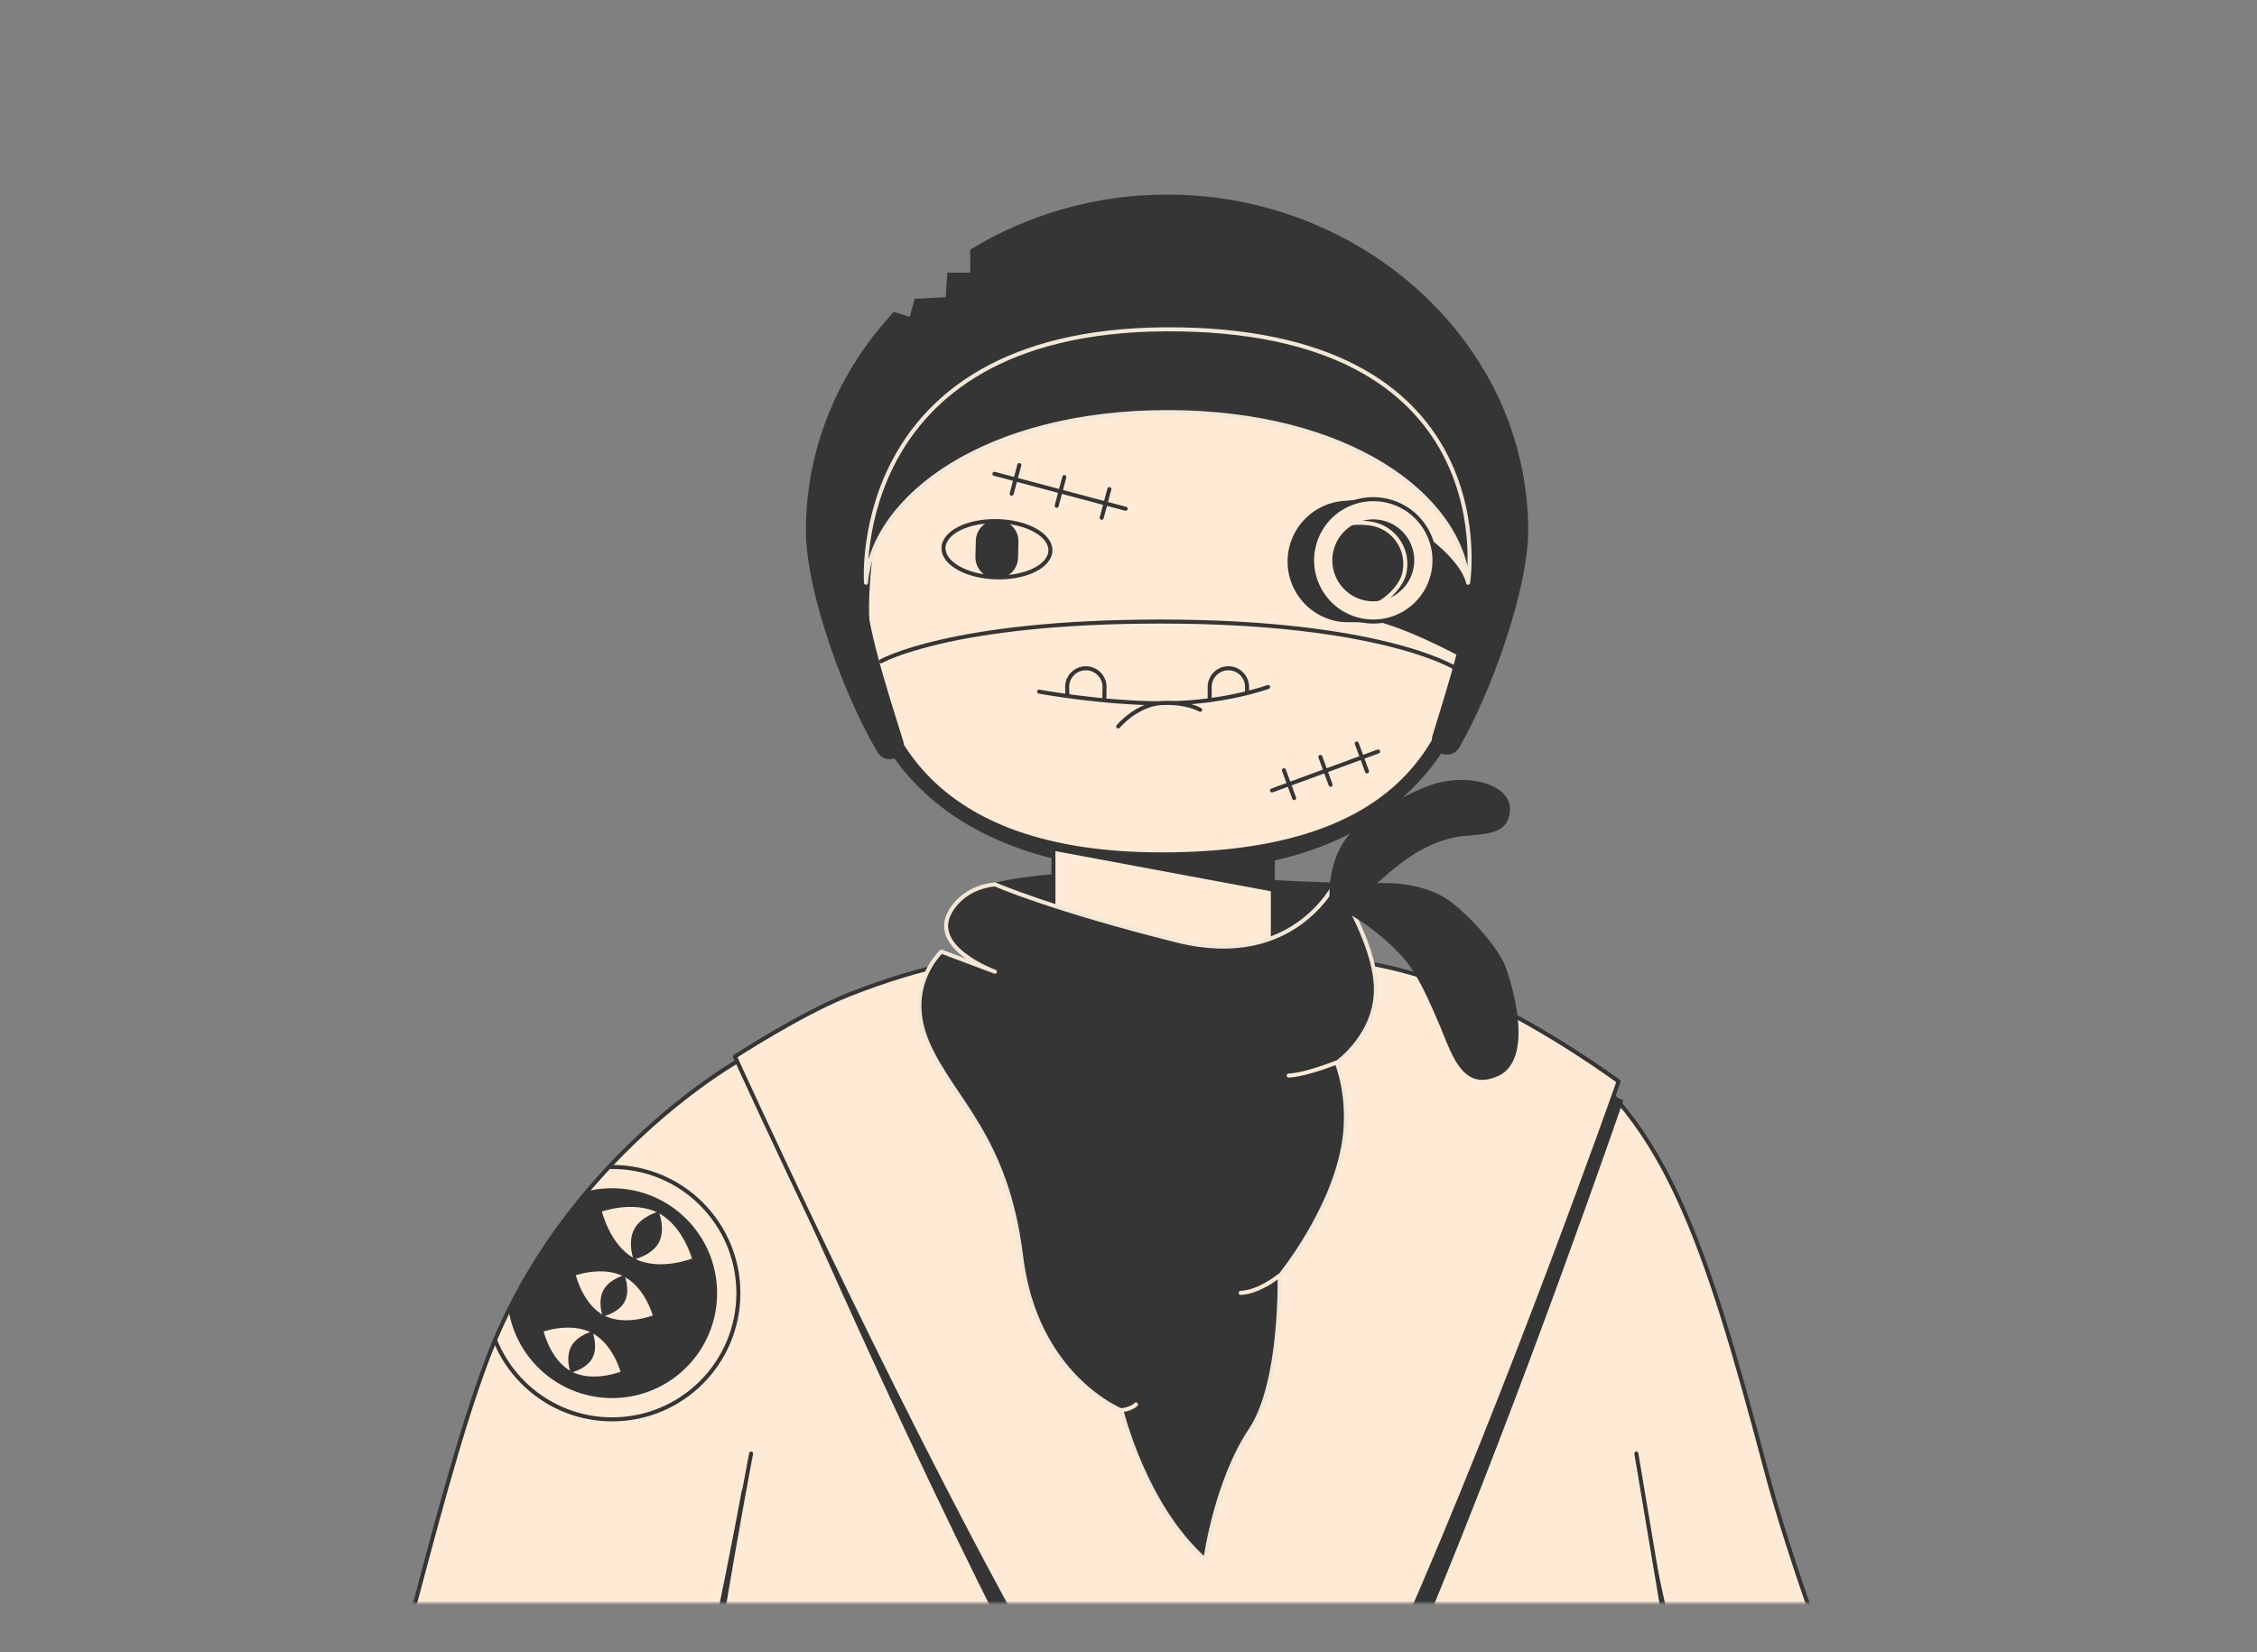 <svg xmlns="http://www.w3.org/2000/svg" style="width:100%;height:100%;content-visibility:visible" viewBox="0 0 1120 820"><rect x="0" y="0" width="1120" height="820" fill="#808080" stroke="none"/><defs><clipPath id="a"><path d="M0 0h1120v820H0z"/></clipPath><clipPath id="b"><path d="M0 0h1120v820H0z"/></clipPath><clipPath id="f"><path d="M0 0h1120v820H0z"/></clipPath><clipPath id="e"><path d="M0 0h1120v820H0z"/></clipPath><clipPath id="d"><path d="M0 0h1120v820H0z"/></clipPath><mask id="c"><path fill="#fff" d="M935.374 795.374H184.626V44.626h750.748v750.748"/></mask></defs><g clip-path="url(#a)"><g clip-path="url(#b)" display="block"><g mask="url(#c)"><path fill="#353535" d="M431.358 351.684s19.568 79.093 144.324 80.724c115.007 1.504 143.509-60.339 154.926-88.062 11.415-27.724-99.479-54.632-165.526-54.632-66.046 0-133.724 61.97-133.724 61.97z" class="anim-color-1" display="block"/><g display="block"><path fill="#353535" d="M493.849 438.01s32.777-8.332 86.666-4.443c53.888 3.888 82.219 4.443 82.219 4.443s9.446 73.889-78.886 69.444c-88.332-4.444-89.999-69.444-89.999-69.444z" class="anim-color-1"/><path fill="#FFEBD5" d="M631.625 515.171H522.737V406.283h108.888v108.888z" class="anim-color-2"/><path fill="none" stroke="#353535" stroke-linecap="round" stroke-linejoin="round" stroke-width="2" d="M631.625 515.171H522.737V406.283h108.888v108.888z" class="anim-color-1"/><g><path fill="#353535" d="m631.625 442.501-108.934-20.314.047-11.214h108.887v31.528z" class="anim-color-1"/></g></g><g display="block"><path fill="#FFEBD5" d="M728.597 295.701c-1.546 68.793-29.373 128.312-152.273 128.312-114.399 0-148.99-60.484-145.897-130.05 3.535-79.552 50.307-118.844 137.394-118.844s162.673 36.124 160.776 120.582z" class="anim-color-2"/><path fill="none" stroke="#353535" stroke-linecap="round" stroke-linejoin="round" stroke-width="2" d="M728.597 295.701c-1.546 68.793-29.373 128.312-152.273 128.312-114.399 0-148.99-60.484-145.897-130.05 3.535-79.552 50.307-118.844 137.394-118.844s162.673 36.124 160.776 120.582zM631.218 392.281l52.672-19.348M637.134 382.253l5.084 13.842M655.204 375.615l5.084 13.842M673.274 368.977l5.084 13.842M493.458 235.131l65.124 17.364M505.815 230.795l-3.798 14.248M528.157 236.752 524.359 251" class="anim-color-1"/><g><path fill="none" stroke="#353535" stroke-linecap="round" stroke-linejoin="round" stroke-width="2" d="m550.5 242.709-3.8 14.248" class="anim-color-1"/></g></g><g display="block"><path fill="#FFEBD5" d="m529.663 345.234-.104-4.314a9.276 9.276 0 1 1 18.552 0l-.101 6.148" class="anim-color-2"/><path fill="none" stroke="#353535" stroke-linecap="round" stroke-linejoin="round" stroke-width="2" d="m529.663 345.234-.104-4.314a9.276 9.276 0 1 1 18.552 0l-.101 6.148" class="anim-color-1"/><path fill="#FFEBD5" d="M618.836 343.11v-2.19a9.276 9.276 0 0 0-9.275-9.276c-5.123 0-9.277 4.153-9.277 9.276l.012 6.454" class="anim-color-2"/><path fill="none" stroke="#353535" stroke-linecap="round" stroke-linejoin="round" stroke-width="2" d="M618.836 343.11v-2.19a9.276 9.276 0 0 0-9.275-9.276c-5.123 0-9.277 4.153-9.277 9.276l.012 6.454" class="anim-color-1"/><path fill="none" stroke="#353535" stroke-linecap="round" stroke-linejoin="round" stroke-width="2" d="M515.645 343.238s31.305 5.797 61.451 5.797c30.145 0 52.175-8.116 52.175-8.116" class="anim-color-1"/><g><path fill="#FFEBD5" d="M437.19 328.165s34.371-19.71 138.747-19.71c108.987 0 145.703 22.802 145.703 22.802" class="anim-color-2"/><path fill="none" stroke="#353535" stroke-linecap="round" stroke-linejoin="round" stroke-width="2" d="M437.19 328.165s34.371-19.71 138.747-19.71c108.987 0 145.703 22.802 145.703 22.802" class="anim-color-1"/></g><g><path fill="#FFEBD5" d="M554.889 360.522s9.173-11.008 21.71-11.62c12.536-.611 18.958 3.365 18.958 3.365" class="anim-color-2"/><path fill="none" stroke="#353535" stroke-linecap="round" stroke-linejoin="round" stroke-width="2" d="M554.889 360.522s9.173-11.008 21.71-11.62c12.536-.611 18.958 3.365 18.958 3.365" class="anim-color-1"/></g></g><g display="block"><path fill="#353535" d="M686.496 250.237c.909 4.184 38.599 22.654 41.147 41.658 2.549 19.005-3.055 33.41-3.055 33.41s-31.834-17.37-48.943-18.86c-17.108-1.489 10.851-56.208 10.851-56.208z" class="anim-color-1"/><path fill="none" stroke="#353535" stroke-linecap="round" stroke-linejoin="round" d="M686.496 250.237c.909 4.184 38.599 22.654 41.147 41.658 2.549 19.005-3.055 33.41-3.055 33.41s-31.834-17.37-48.943-18.86c-17.108-1.489 10.851-56.208 10.851-56.208z" class="anim-color-1"/><path fill="#353535" d="M665.99 249.164v-.01l14.732-1.236.508-.043.151 3.786c12.726 5.764 19.975 19.924 16.56 34-2.034 8.386-14.297 22.687-14.297 22.687s-15.735.015-17.633-.187l-.237-.001v-.025a30.069 30.069 0 0 1-3.655-.641c-15.921-3.863-25.695-19.901-21.832-35.822 3.036-12.512 13.594-21.225 25.703-22.508z" class="anim-color-1"/><path fill="none" stroke="#353535" stroke-linecap="round" stroke-linejoin="round" d="M665.99 249.164v-.01l14.732-1.236.508-.043.151 3.786c12.726 5.764 19.975 19.924 16.56 34-2.034 8.386-14.297 22.687-14.297 22.687s-15.735.015-17.633-.187l-.237-.001v-.025a30.069 30.069 0 0 1-3.655-.641c-15.921-3.863-25.695-19.901-21.832-35.822 3.036-12.512 13.594-21.225 25.703-22.508z" class="anim-color-1"/><path fill="#FFEBD5" d="M651.97 270.926c-3.954 16.295 6.051 32.711 22.347 36.665 16.296 3.954 32.711-6.051 36.665-22.347 3.954-16.296-6.051-32.711-22.347-36.665-16.296-3.954-32.711 6.051-36.665 22.347z" class="anim-color-2"/><path fill="none" stroke="#353535" stroke-linecap="round" stroke-linejoin="round" stroke-width="2" d="M651.97 270.926c-3.954 16.295 6.051 32.711 22.347 36.665 16.296 3.954 32.711-6.051 36.665-22.347 3.954-16.296-6.051-32.711-22.347-36.665-16.296-3.954-32.711 6.051-36.665 22.347z" class="anim-color-1"/><g><path fill="#353535" d="M661.707 273.288c-2.649 10.918 4.054 21.918 14.972 24.567 10.918 2.649 21.918-4.054 24.567-14.972 2.649-10.919-4.055-21.918-14.973-24.568-10.918-2.649-21.917 4.055-24.566 14.973z" class="anim-color-1"/></g><g><path fill="none" stroke="#FFEBD5" stroke-linecap="round" stroke-linejoin="round" stroke-width="2" d="M684.624 299.196c4.805-2.66 10.791-8.73 12.188-14.488 2.649-10.918-4.054-21.917-14.972-24.566-3.485-.845-10.123-1.004-13.351-.111" class="anim-color-2"/></g></g><g display="block"><path fill="#353535" d="M494.34 287.129c-5.846-.153-10.461-5.015-10.308-10.861l.207-7.939c.153-5.846 5.016-10.461 10.861-10.308 5.846.153 10.462 5.016 10.309 10.861l-.208 7.939c-.153 5.846-5.015 10.461-10.861 10.308z" class="anim-color-1"/><path fill="none" stroke="#353535" stroke-linecap="round" stroke-linejoin="round" stroke-width="2" d="M521.238 273.268c-.201 7.708-12.238 13.647-26.884 13.264-14.646-.383-26.356-6.942-26.155-14.65.202-7.708 12.239-13.647 26.885-13.264 14.646.382 26.356 6.942 26.154 14.65z" class="anim-color-1"/></g><g display="block"><path fill="#353535" d="M579.423 96.572h-.597c-35.48 0-69.114 10.039-97.457 27.358l.077.055v11.35h-11.35l-.81 12.16-15.404.811-2.432 8.918-7.916-2.436c-26.978 29.026-43.615 66.813-43.615 108.568 0 30.193 19.121 82.666 35.632 110.038 4.248 7.044 15.031 2.05 12.596-5.807-6.574-21.205-19.851-61.098-18.41-78.389 3.594-43.123 60.101-84.683 149.686-84.683 89.586 0 145.496 41.56 149.09 84.683 1.384 16.608-11.475 55.396-17.64 75.868-1.423 4.728 1.694 8.378 5.443 9.256 2.83.665 6.021-.252 7.89-3.477 15.643-26.992 34.125-78.226 34.125-107.489 0-93.208-82.734-166.784-178.908-166.784z" class="anim-color-1"/><path fill="#353535" d="M585.941 163.475c-165.761-3.047-156.204 125.723-156.204 125.723 3.594-43.123 60.101-84.683 149.686-84.683 89.585 0 145.497 41.56 149.09 84.683 0 0 19.637-122.741-142.572-125.723z" class="anim-color-1"/><path fill="none" stroke="#F3E7D6" stroke-linecap="round" stroke-linejoin="round" stroke-width="2" d="M585.941 163.475c-165.761-3.047-156.204 125.723-156.204 125.723 3.594-43.123 60.101-84.683 149.686-84.683 89.585 0 145.497 41.56 149.09 84.683 0 0 19.637-122.741-142.572-125.723z" class="anim-color-3"/></g><g display="block"><path fill="#FFEBD5" d="M773.027 519.667c53.33 36.664 73.328 96.66 103.326 209.986 5.985 22.607 14.736 49.252 24.643 77.696.004-.35-216.996.65-217.109 0-7.343-55.027-10.854-103.924-10.854-117.693" class="anim-color-2"/><path fill="none" stroke="#353535" stroke-linecap="round" stroke-linejoin="round" stroke-width="2" d="M773.027 519.667c53.33 36.664 73.328 96.66 103.326 209.986 5.985 22.607 14.736 49.252 24.643 77.696.004-.35-216.996.65-217.109 0-7.343-55.027-10.854-103.924-10.854-117.693" class="anim-color-1"/><path fill="#353535" d="M828.868 807.349c-10.624-46.299-16.183-78.812-17.258-84.421-.021-.114-.188-.101-.188.015.039 5.998.257 41.492.819 84.406h16.627z" class="anim-color-1"/><path fill="#FFEBD5" d="M376.432 758.795c-.717 22.753 24.567 48.554 24.567 48.554s-198.046.545-198.156 0c12.032-44.915 25.381-97.021 39.11-133.148C279.962 574.175 367.47 525.786 367.47 525.786s329.624 8.28 391.237 53.679" class="anim-color-2"/><path fill="none" stroke="#353535" stroke-linecap="round" stroke-linejoin="round" stroke-width="2" d="M376.432 758.795c-.717 22.753 24.567 48.554 24.567 48.554s-198.046.545-198.156 0c12.032-44.915 25.381-97.021 39.11-133.148C279.962 574.175 367.47 525.786 367.47 525.786s329.624 8.28 391.237 53.679" class="anim-color-1"/><path fill="#353535" d="M373.894 807.349c-2.568-35.949-5.528-69.034-5.528-69.034s-5.732 31.207-13.604 69.034h19.132z" class="anim-color-1"/><path fill="#FFEBD5" d="M812.009 721.34s5.957 35.279 14.438 86.009c.553-.093-469.447-.761-468.925 0 8.893-53.488 15.216-86.009 15.216-86.009" class="anim-color-2"/><path fill="none" stroke="#353535" stroke-linecap="round" stroke-linejoin="round" stroke-width="2" d="M812.009 721.34s5.957 35.279 14.438 86.009c.553-.093-469.447-.761-468.925 0 8.893-53.488 15.216-86.009 15.216-86.009" class="anim-color-1"/><path fill="#353535" d="M705.318 811.5c50.892-121.459 100.236-265.435 100.236-265.435l-134.032-59.791h-186.81l-118.385 38.064S433.08 682.265 498.551 811.5h206.767z" class="anim-color-1"/><path fill="#FFEBD5" d="M695.636 811.5c53.192-120.091 107.573-274.813 107.573-274.813s-36.394-26.942-72.552-42.751c-36.548-15.981-61.481-17.038-61.481-17.038h-186.81s-20.657.804-60.913 16.633c-23.9 9.398-56.749 30.807-56.749 30.807S438.572 687.267 507.337 811.5h188.299z" class="anim-color-2"/><path fill="none" stroke="#353535" stroke-linecap="round" stroke-linejoin="round" stroke-width="2" d="M695.636 811.5c53.192-120.091 107.573-274.813 107.573-274.813s-36.394-26.942-72.552-42.751c-36.548-15.981-61.481-17.038-61.481-17.038h-186.81s-20.657.804-60.913 16.633c-23.9 9.398-56.749 30.807-56.749 30.807S438.572 687.267 507.337 811.5h188.299z" class="anim-color-1"/><path fill="#353535" d="M291.48 591.156a52.175 52.175 0 0 1 12.302-1.463c28.755 0 52.065 23.311 52.065 52.066 0 28.754-23.31 52.064-52.065 52.064-25.859 0-47.315-18.853-51.373-43.563 0 0 8.488-18.11 19.306-33.07 10.817-14.96 19.765-26.034 19.765-26.034z" class="anim-color-1"/><path fill="none" stroke="#353535" stroke-linecap="round" stroke-linejoin="round" stroke-width="2" d="M302.179 579.149c.533-.013 1.068-.02 1.604-.02 34.589 0 62.629 28.041 62.629 62.629 0 34.589-28.04 62.629-62.629 62.629-26.36 0-48.917-16.286-58.157-39.344" class="anim-color-1"/><path fill="#FFEBD5" d="M344.603 625.224s-17.118 7.045-30.126.24c-13.009-6.805-16.982-24.885-16.982-24.885s16.706-6.26 29.715.545c13.009 6.806 17.393 24.1 17.393 24.1z" class="anim-color-2"/><path fill="none" stroke="#353535" stroke-linecap="round" stroke-linejoin="round" stroke-width="2" d="M344.603 625.224s-17.118 7.045-30.126.24c-13.009-6.805-16.982-24.885-16.982-24.885s16.706-6.26 29.715.545c13.009 6.806 17.393 24.1 17.393 24.1z" class="anim-color-1"/><g><path fill="#353535" d="M326.875 601.282s3.562 8.654.122 15.231c-3.441 6.577-12.581 8.585-12.581 8.585s-3.165-8.446.275-15.022c3.441-6.576 12.184-8.794 12.184-8.794z" class="anim-color-1"/></g><g><path fill="#FFEBD5" d="M309.194 681.374s-14.761 6.075-25.979.207c-11.218-5.869-14.645-21.459-14.645-21.459s14.407-5.398 25.624.47c11.218 5.869 15 20.782 15 20.782z" class="anim-color-2"/><path fill="none" stroke="#353535" stroke-linecap="round" stroke-linejoin="round" stroke-width="2" d="M309.194 681.374s-14.761 6.075-25.979.207c-11.218-5.869-14.645-21.459-14.645-21.459s14.407-5.398 25.624.47c11.218 5.869 15 20.782 15 20.782z" class="anim-color-1"/></g><g><path fill="#353535" d="M293.906 660.728s3.071 7.462.104 13.134c-2.966 5.671-10.848 7.403-10.848 7.403s-2.729-7.283.238-12.955c2.966-5.671 10.506-7.582 10.506-7.582z" class="anim-color-1"/></g><g><path fill="#FFEBD5" d="M325.165 653.455s-14.761 6.075-25.979.207c-11.218-5.869-14.645-21.459-14.645-21.459s14.407-5.398 25.624.47c11.218 5.869 15 20.782 15 20.782z" class="anim-color-2"/><path fill="none" stroke="#353535" stroke-linecap="round" stroke-linejoin="round" stroke-width="2" d="M325.165 653.455s-14.761 6.075-25.979.207c-11.218-5.869-14.645-21.459-14.645-21.459s14.407-5.398 25.624.47c11.218 5.869 15 20.782 15 20.782z" class="anim-color-1"/></g><g><path fill="#353535" d="M309.878 632.809s3.07 7.462.103 13.134c-2.966 5.671-10.847 7.403-10.847 7.403s-2.73-7.283.238-12.955c2.966-5.671 10.506-7.582 10.506-7.582z" class="anim-color-1"/></g></g><g clip-path="url(#d)" display="block"><g display="block"><path fill="#353535" d="M493.848 438.927s-14.668.482-22.222 13.333c-10.666 18.146 22.09 29.98 22.09 29.98l-26.535-9.98s-19.2 17.307-6.74 45.636c12.459 28.33 39.005 45.916 46.271 105.634 7.267 59.717 49.812 76.455 49.812 76.455s11.32 47.372 41.612 74.134c0 0 5.091-38.474 22.476-64.52 15.668-23.326 14.376-76.286 14.376-76.286s27-32.787 32.053-67.133c3.25-22.092-3.685-38.754-3.685-38.754s20.49-14.229 19.378-38.304c-1.045-22.637-20-51.11-20-51.11s-20.113 43.142-78.168 28.889c-63.088-15.756-90.718-27.974-90.718-27.974z" class="anim-color-1"/><path fill="none" stroke="#F3E7D6" stroke-linecap="round" stroke-linejoin="round" stroke-width="2" d="M493.848 438.927s-14.668.482-22.222 13.333c-10.666 18.146 22.09 29.98 22.09 29.98l-26.535-9.98s-19.2 17.307-6.74 45.636c12.459 28.33 39.005 45.916 46.271 105.634 7.267 59.717 49.812 76.455 49.812 76.455s11.32 47.372 41.612 74.134c0 0 5.091-38.474 22.476-64.52 15.668-23.326 14.376-76.286 14.376-76.286s27-32.787 32.053-67.133c3.25-22.092-3.685-38.754-3.685-38.754s20.49-14.229 19.378-38.304c-1.045-22.637-20-51.11-20-51.11s-20.113 43.142-78.168 28.889c-63.088-15.756-90.718-27.974-90.718-27.974z" class="anim-color-3"/><path fill="none" stroke="#FFEBD5" stroke-linecap="round" stroke-linejoin="round" stroke-width="2" d="M634.53 633.313s-9.477 7.863-18.842 8.305M662.899 527.425s-14.813 5.936-23.397 6.342" class="anim-color-2"/><g><path fill="none" stroke="#FFEBD5" stroke-linecap="round" stroke-linejoin="round" stroke-width="2" d="M556.185 699.93s4.999-.453 7.54-2.953" class="anim-color-2"/></g></g></g><g clip-path="url(#e)" display="block"><path fill="#353535" d="M659.939 448.448s-2.887-22.953 12.374-37.17c11.565-9.201 28.734-19.255 40.79-22.64 19.3-5.055 39.548 2.383 35.786 16.203-2.026 8.801-10.565 9.01-23.642 10.173-11.434 1.392-22.474 7.117-32.975 15.65-8.333 6.799-18.034 15.885-18.034 15.885" class="anim-color-1" display="block"/></g><g clip-path="url(#f)" display="block"><path fill="#353535" d="M662.388 441.096s32.548-8.907 54.829 4.557c11.224 7.502 25.723 23.915 29.736 33.69 8.245 23.277 10.453 48.03-3.269 54.53-17.311 7.95-22.703-8.988-28.795-23.907-4.95-11.49-11.543-27.725-19.988-36.259-14.789-15.583-28.436-21.592-28.436-21.592" class="anim-color-1" display="block"/></g></g></g></g></svg>